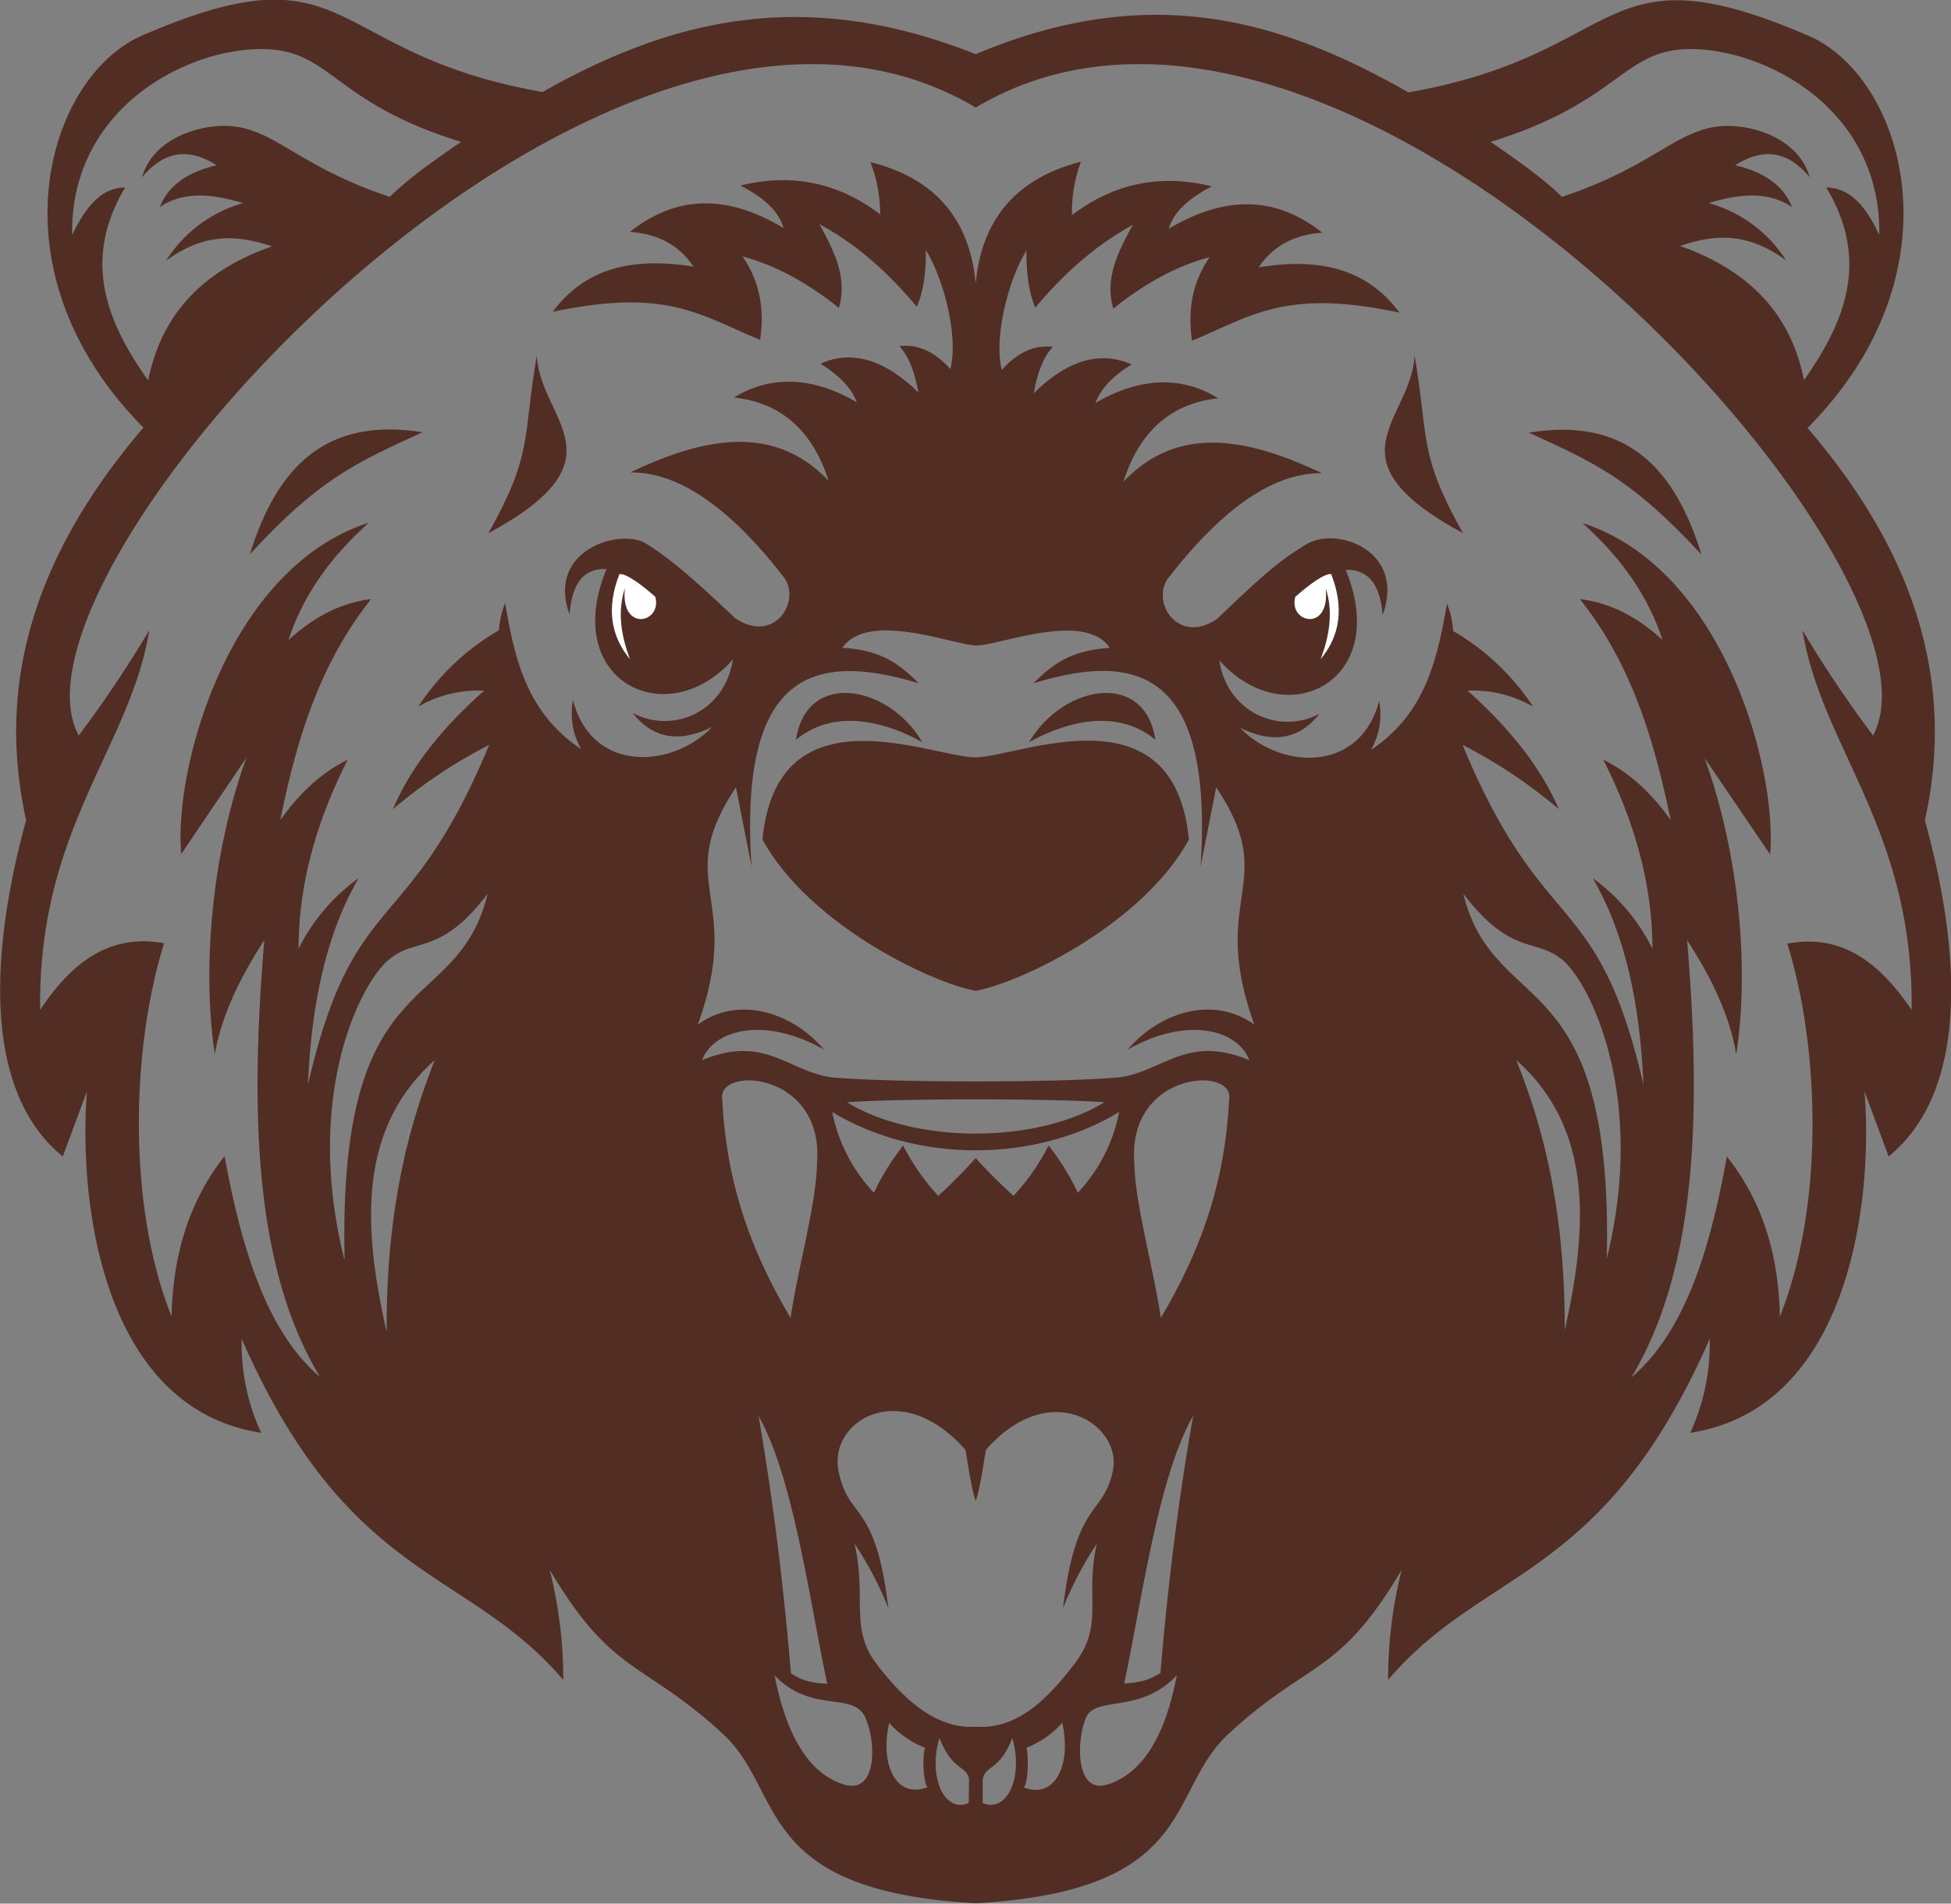 <svg id="Layer_1" data-name="Layer 1" xmlns="http://www.w3.org/2000/svg" viewBox="0 0 500.5 488.4"><rect x="0" y="0" width="500.5" height="488.4" fill="#808080" stroke="none"/><title>Bear978_1c</title><path d="M-128-107.4c35.4-19.2,13.3-28.8,12.4-45.6C-119.3-131.2-116.5-128-128-107.4Z" transform="translate(253.3 244.2)" style="fill:#522d24;fill-rule:evenodd"/><path d="M122-107.4c-11.5-20.6-8.7-23.8-12.4-45.6C108.7-136.2,86.6-126.6,122-107.4Z" transform="translate(253.3 244.2)" style="fill:#522d24;fill-rule:evenodd"/><path d="M-189.2-102c17.5-19,26.7-23.3,44.3-31.3C-169.9-137.3-182.3-124.2-189.2-102Z" transform="translate(253.3 244.2)" style="fill:#522d24;fill-rule:evenodd"/><path d="M138.9-133.2c17.6,8,26.7,12.3,44.3,31.3C176.3-124.2,163.9-137.3,138.9-133.2Z" transform="translate(253.3 244.2)" style="fill:#522d24;fill-rule:evenodd"/><path d="M51.7-28.8C47.9-68.2,8-50-3-49.9S-53.9-68.2-57.7-28.8C-45.9-7.2-14.7,7.9-3,10,8.7,7.9,39.9-7.2,51.7-28.8Z" transform="translate(253.3 244.2)" style="fill:#522d24;fill-rule:evenodd"/><path d="M240.5-33.7c7.1-32.2.1-65.5-30.1-100.7,39.9-40.2,24.8-90,.3-100.6-54.5-23.5-46.1,4.6-102.7,14.5C74.4-239.7,41-248.8-3-230.3c-43.3-17.2-77.4-9.4-111.1,9.7-56.6-9.9-48.2-38.1-102.7-14.5-24.5,10.6-39.6,60.4.3,100.6-30.2,35.3-37.2,68.6-30.1,100.7C-254-6.8-260,33.9-237.2,52.5l6.2-16.7c-2.2,27.8,3.7,81.3,44.7,87.6a54.3,54.3,0,0,1-5-24.1c27.5,62.6,57.7,58.4,82.5,87.5a114.4,114.4,0,0,0-3.5-28.3c16.2,27.4,23.9,23.2,44.5,42.2,16,14.8,7.6,40.2,64.8,43.4,57.2-3.2,48.8-28.6,64.8-43.4,20.6-19.1,28.4-14.8,44.5-42.2a114.4,114.4,0,0,0-3.5,28.3c24.8-29.2,55-25,82.5-87.5a54.3,54.3,0,0,1-5,24.1c41-6.3,47-59.9,44.7-87.6l6.2,16.7C254,33.9,248-6.8,240.5-33.7ZM181.3-231.6c19.1.5,48,15.7,47.5,47.7-3.2-6.9-7.2-12.1-13.6-12.2,11.2,18.6,4.9,34.4-5.7,49.4-3.1-15.2-12.1-27.4-31.8-34.4,8.3-2.8,16.8-3.9,27.2,3.7A34.4,34.4,0,0,0,185-192.1c7.5-2.2,14.9-3.3,21.4,1-2-5-6.4-8.8-14.6-10.7,8.8-5.5,14.6-2.3,19.2,3.1-2.9-9.6-13.1-12.6-18.9-13.1-14.2-1.2-19,9.6-44.7,18.1-5-4.9-11.8-9.6-18.3-14.1C162.9-218.2,163-232.1,181.3-231.6Zm-402.5,35.5c-6.4.1-10.3,5.4-13.6,12.2-.5-32,28.3-47.2,47.5-47.7s18.4,13.4,52.3,23.8c-6.6,4.5-13.3,9.2-18.3,14.1-25.7-8.5-30.6-19.4-44.7-18.1-5.8.5-16,3.5-18.9,13.1,4.6-5.4,10.5-8.6,19.2-3.1-8.2,1.9-12.6,5.7-14.6,10.7,6.5-4.3,13.8-3.2,21.4-1a34.4,34.4,0,0,0-19.8,14.8c10.3-7.6,18.9-6.4,27.2-3.7-19.7,6.9-28.7,19.2-31.8,34.4C-226-161.7-232.3-177.5-221.2-196.1Zm67,293.2c-5.8-25.7-7.6-51.5,12.4-69.3C-145.3,37.2-154.3,59.4-154.1,97.1Zm-10.8-18.3c-10.3-41.4,3.8-69.9,11-76.4s13.3-.9,25.8-17.3C-136.1,17.5-166.6,1.7-164.9,78.7ZM-68,38c-1.8-8.8,26.1-7.5,24.3,16.1-.1,10.1-4.8,26.6-6.8,39.8C-59.9,78-66.9,60.6-68,38Zm26.9,149.8c-2.9-.2-5.9-.4-9.3-2.7-1.8-21.5-4.4-43.4-8.3-66C-49.8,134.7-45.6,166.6-41.1,187.7Zm4.2,25.8c-8.5-2.7-14.5-11.7-17.7-28,9.4,10,20.3,4,23.3,10.9S-28.5,216.3-36.9,213.6ZM33.8,41.1A41.8,41.8,0,0,1,23.2,61.8a61.9,61.9,0,0,0-7.5-12.1,56.7,56.7,0,0,1-9,12.9A128.2,128.2,0,0,1-3,52.9a128.2,128.2,0,0,1-9.6,9.7,56.7,56.7,0,0,1-9-12.9,61.9,61.9,0,0,0-7.5,12.1A41.8,41.8,0,0,1-39.8,41.1C-18.1,54.2,12.1,54.2,33.8,41.1ZM-36,38.6c13.1-1,52.8-1,66,0C12.6,49.3-18.6,49.3-36,38.6Zm10.8,159.2a23.9,23.9,0,0,0,9.2,6.4c-.7,2.2-.5,8.6.6,10.1C-23.1,217.4-27.7,209-25.2,197.9Zm20.4,20.6c-6.2,2.6-10.5-6.6-7.5-16.7,3.4,8.6,6.9,6.9,7.6,10.6Zm3.6,0v-6.1c.7-3.7,4.2-2,7.6-10.6C9.3,211.9,5,221-1.2,218.4Zm10.6-4.1c1.1-1.5,1.2-7.9.6-10.1a23.9,23.9,0,0,0,9.2-6.4C21.7,209,17.1,217.4,9.4,214.4ZM-3,198.8c-10.1.7-18.6-7.1-25.5-16.2s-2.4-17.2-5.6-30.8a89.3,89.3,0,0,1,8.7,16.6c-3.3-27.9-10.3-22.4-12.8-35.3s16.1-24.1,32.6-5.3c.9,5.7,1.7,10.5,2.6,13.1.9-2.6,1.7-7.4,2.6-13.1,16.5-18.9,35-6.4,32.6,5.3s-9.5,7.4-12.8,35.3a89.3,89.3,0,0,1,8.7-16.6c-3.2,13.6,2,20.7-5.7,30.8S7.1,199.5-3,198.8Zm33.9,14.8c-8.4,2.7-8.1-11.3-5.6-17.1s13.8-.8,23.3-10.9C45.5,201.9,39.4,210.9,30.9,213.6ZM44.4,185c-3.5,2.3-6.4,2.5-9.3,2.7,4.5-21.2,8.7-53,17.7-68.7C48.8,141.6,46.2,163.5,44.4,185ZM62,38c-1.1,22.6-8.1,40-17.5,55.9-2-13.2-6.7-29.7-6.8-39.8C35.9,30.5,63.8,29.2,62,38Zm5.2-10.2c-16-6.7-22.2,2.9-33.3,4.4-15.4,1.4-58.5,1.4-73.9,0C-51,30.7-57.2,21.1-73.2,27.8c3.1-8.1,16.4-11.2,31.3-2.7-8-9.5-21.9-14.1-32.4-6.4,12-33.1-6.8-36,9.8-60.9l4,20.3c-3.4-51,16.9-54.8,42.9-47-4.8-4.7-9.3-8.5-19.6-9.1,6.6-9.6,28.6-.7,34.3-.6s27.8-9,34.3.6c-10.3.7-14.8,4.4-19.6,9.1,26-7.9,46.2-4,42.9,47l4-20.3c16.6,24.8-2.2,27.8,9.8,60.9C57.9,11,44,15.6,36,25.1,50.8,16.6,64.1,19.7,67.2,27.8Zm80.9,69.3c.2-37.7-8.8-59.9-12.4-69.3C155.7,45.5,153.9,71.4,148.1,97.1Zm10.8-18.3c1.7-77-28.8-61.3-36.8-93.7C134.6,1.5,141-3.8,147.9,2.4S169.1,37.4,158.9,78.7ZM205.2-2.1c8.3,26.5,9.6,66.9-1.9,95.7-.4-18.7-5.9-31.3-13.6-41.1-4.3,24-10.8,45.1-24.5,56.7C182.3,80.7,183.1,40.5,179.5-3c5.5,8.5,10.8,18.5,12.6,29.3,3.2-20.3,1.3-49.9-8.1-76L200.8-25c1.9-21.4-11.7-73.2-48.1-85C161.5-102,169-92.7,173.2-80c-6.1-5.6-13-9.5-21.2-10.5,13.5,17,19.1,36.6,23.3,56.7-5.8-8.1-11.5-12.6-17.3-15.5,7.8,15.5,12.6,31.5,12.6,48.5a49.4,49.4,0,0,0-15.3-18.1c7.2,12.4,12,29.2,13,53C156.5-17,142.8-2.6,121.9-53.1a128.1,128.1,0,0,1,24.7,16.5c-4.8-11.1-13-21.1-23.4-30.4A30.8,30.8,0,0,1,140-62.9a61.6,61.6,0,0,0-20.5-19.4,22.7,22.7,0,0,0-1.6-7c-2.4,13.6-5.3,28.1-19.5,37.5a18.4,18.4,0,0,0,2.1-12.6c-4.8,18.5-25.2,17.8-35.7,6.9,8.3,4.1,15.2,3.1,20.4-3.6-10.1,5.5-23.7-.2-25.7-13.7,16.9,19.1,44.3,5.5,32.4-23.2,6.3-.2,8.9,4.4,9.5,11.6,6-16.6-11.8-22.8-19.5-18.2s-12.6,9.3-23,19.2c-9.7,6.6-16.7-3.7-12.8-10.1,13.5-17.5,26.7-27.4,39.7-27.3-19.1-9.1-37-12.5-50.9,2.2,4-12.7,12-20.1,24.3-21.4-5.9-3.7-16.6-7.5-31.5,1.2,1.6-4.2,5.1-7.3,9.3-9.9-8.4-3.7-16.8-.8-25.1,7.4,1-5.6,2.6-9.5,4.9-11.9-5.2-.6-9.4,1.8-13.1,5.9-2.1-8.1,1.6-23,6.3-30.6,0,6.5.8,11.2,2.3,14.6,6.9-8.2,14.8-15.6,25-21.2-3.7,6.8-7.3,13.7-5,21.5,7.7-6.2,15.9-10.9,24.7-13.2-4.6,6.7-5.6,13.9-4.5,21.4,15.5-6.4,23.9-13.4,53.2-7.2-8.8-11.9-21.6-14-36.1-11.6,3.6-5.4,9-8.4,16.3-8.9-12.7-10.1-25.9-9-39.4-1,1.1-3.6,4-7.2,11.1-10.9-14-3.4-25.8-.3-35.9,7.4A37,37,0,0,1,24-202.7C7.5-198.5-1.5-188-3-171.4c-1.5-16.6-10.5-27.1-27-31.2a37,37,0,0,1,2.5,13.4c-10.1-7.7-21.9-10.8-35.9-7.4,7.1,3.6,10,7.2,11.1,10.9-13.5-8.1-26.7-9.1-39.4,1,7.3.5,12.7,3.5,16.3,8.9-14.5-2.3-27.3-.3-36.1,11.6,29.3-6.2,37.7.8,53.2,7.2,1.1-7.5.1-14.7-4.5-21.4,8.7,2.3,17,7,24.7,13.2,2.3-7.9-1.3-14.7-5-21.5,10.3,5.6,18.1,13,25,21.2,1.5-3.4,2.4-8.1,2.3-14.6,4.7,7.6,8.4,22.4,6.3,30.6-3.7-4.1-7.9-6.5-13.1-5.9,2.3,2.4,3.9,6.4,4.9,11.9-8.4-8.2-16.8-11.1-25.1-7.4,4.2,2.7,7.7,5.7,9.3,9.9-14.9-8.7-25.7-4.8-31.5-1.2,12.3,1.3,20.2,8.7,24.3,21.4-13.9-14.7-31.8-11.3-50.9-2.2,13-.1,26.2,9.8,39.7,27.3,3.9,6.4-3.1,16.7-12.8,10.1-10.5-9.9-16.6-15.3-23-19.2s-25.5,1.6-19.5,18.2c.6-7.3,3.2-11.9,9.5-11.6-11.9,28.7,15.5,42.3,32.4,23.2-2,13.5-15.5,19.2-25.7,13.7,5.2,6.7,12.1,7.7,20.4,3.6-10.5,10.9-31,11.7-35.7-6.9a18.4,18.4,0,0,0,2.1,12.6c-14.2-9.4-17.2-23.8-19.5-37.5a22.7,22.7,0,0,0-1.6,7A61.6,61.6,0,0,0-146-62.9,30.8,30.8,0,0,1-129.1-67c-10.5,9.3-18.7,19.3-23.4,30.4a128.1,128.1,0,0,1,24.7-16.5c-21,50.5-34.7,36-46.5,87.2,1-23.8,5.8-40.6,13-53A49.4,49.4,0,0,0-176.7-.8c0-17,4.8-33.1,12.6-48.5-5.8,2.9-11.5,7.4-17.3,15.5,4.1-20.1,9.8-39.7,23.3-56.7-8.2,1-15,4.9-21.2,10.5,4.2-12.7,11.7-22,20.6-30.1-36.4,11.8-50.1,63.6-48.1,85l16.7-24.7c-9.4,26.1-11.2,55.7-8.1,76C-196.3,15.5-191,5.5-185.5-3c-3.6,43.4-2.8,83.7,14.3,112.1-13.6-11.6-20.1-32.7-24.5-56.7-7.7,9.9-13.1,22.5-13.6,41.1-11.5-28.8-10.2-69.2-1.9-95.7-14.2-2.6-23.9,5.2-31.8,17.1-.6-46.5,23.1-67.3,28-97.4a304.7,304.7,0,0,1-18.1,27C-256.2-98-98-273.2-3-216.6,92-273.2,250.2-98,227.2-55.5a304.7,304.7,0,0,1-18.1-27c4.9,30.2,28.5,51,28,97.4C229.1,3.1,219.4-4.8,205.2-2.1Z" transform="translate(253.3 244.2)" style="fill:#522d24;fill-rule:evenodd"/><path d="M-49.1-54.4c2.7-18,23.8-14.1,32.4.6-12.2-6.7-24-7.6-32.4-.6" transform="translate(253.3 244.2)" style="fill:#522d24;fill-rule:evenodd"/><path d="M-94.4-96.9c1.7-.3,5.9,2.9,9.2,5.8,1.9,6.7-9,9.3-7.8-2.2-2,6.2-.9,12.3,1.3,18.2-4.9-5.9-6.1-13.1-2.7-21.8m182.6,0c-1.7-.3-5.9,2.9-9.2,5.8-1.9,6.7,9,9.3,7.8-2.2,2,6.2.9,12.3-1.3,18.2C90.4-81,91.6-88.2,88.2-96.9Z" transform="translate(253.3 244.2)" style="fill:#fff;fill-rule:evenodd"/><path d="M43.1-54.4c-2.7-18-23.8-14.1-32.4.6,12.2-6.7,24-7.6,32.4-.6" transform="translate(253.3 244.2)" style="fill:#522d24;fill-rule:evenodd"/></svg>